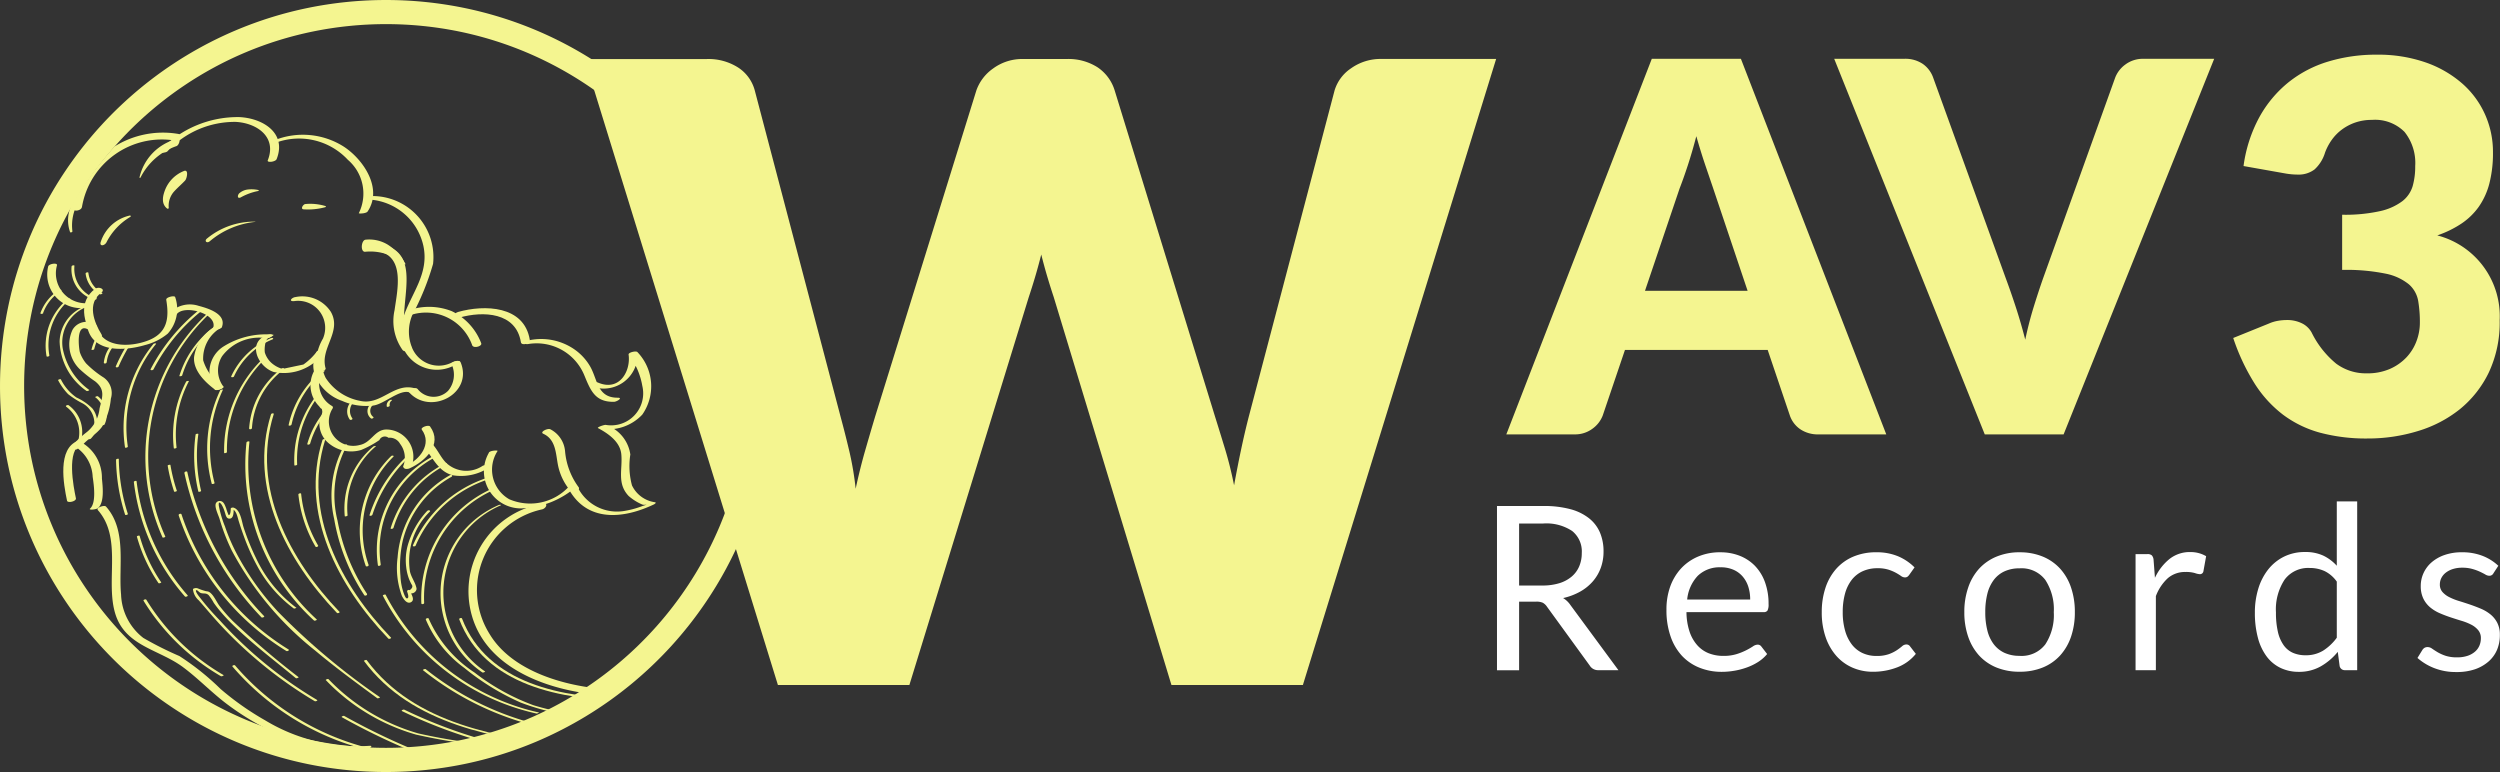 <svg xmlns="http://www.w3.org/2000/svg" width="91.078" height="28.125" viewBox="0 0 91.078 28.125">
    <rect x="0" y="0" width="91.078" height="28.125" fill="#333333" stroke="none"/>
    <defs>
        <clipPath id="clip-path">
            <circle id="Ellipse_42" cx="13.184" cy="13.184" r="13.184" class="cls-1"/>
        </clipPath>
        <style>
            .cls-1{fill:#fff}.cls-2{fill:#f4f590}.cls-4{fill:none}
        </style>
    </defs>
    <g id="Group_11336" transform="translate(-328 -376.083)">
        <g id="Group_11317" transform="translate(328 376.083)">
            <g id="Group_11186">
                <path id="Subtraction_3" d="M14.062 28.125a14.167 14.167 0 0 1-2.834-.286A13.985 13.985 0 0 1 6.2 25.723a14.1 14.1 0 0 1-5.095-6.187A13.992 13.992 0 0 1 .286 16.9a14.2 14.2 0 0 1 0-5.668A13.986 13.986 0 0 1 2.4 6.2a14.1 14.1 0 0 1 6.189-5.095 13.992 13.992 0 0 1 2.64-.819 14.2 14.2 0 0 1 5.668 0A13.985 13.985 0 0 1 21.925 2.4a14.1 14.1 0 0 1 5.095 6.189 13.992 13.992 0 0 1 .819 2.64 14.2 14.2 0 0 1 0 5.668 13.985 13.985 0 0 1-2.116 5.028 14.1 14.1 0 0 1-6.187 5.095 13.992 13.992 0 0 1-2.64.819 14.167 14.167 0 0 1-2.834.286zm0-27.246a13.281 13.281 0 0 0-2.657.268A13.111 13.111 0 0 0 6.691 3.13a13.222 13.222 0 0 0-4.776 5.8 13.117 13.117 0 0 0-.768 2.475 13.312 13.312 0 0 0 0 5.314 13.111 13.111 0 0 0 1.983 4.714 13.222 13.222 0 0 0 5.8 4.776 13.117 13.117 0 0 0 2.475.768 13.312 13.312 0 0 0 5.314 0 13.111 13.111 0 0 0 4.714-1.984 13.222 13.222 0 0 0 4.776-5.8 13.116 13.116 0 0 0 .768-2.475 13.312 13.312 0 0 0 0-5.314 13.111 13.111 0 0 0-1.984-4.714 13.222 13.222 0 0 0-5.8-4.776 13.117 13.117 0 0 0-2.475-.768 13.281 13.281 0 0 0-2.656-.267z" class="cls-2"/>
                <g id="Mask_Group_6" clip-path="url(#clip-path)" transform="translate(.785 .973)">
                    <g id="Group_11172" transform="translate(-1.467 3.292)">
                        <path id="Path_285" d="M31.939 19.363a2.911 2.911 0 0 0-2.405.6c-1.013.918-1.076 1.519-1.076 1.519a3.626 3.626 0 0 0-1.551.886 9.624 9.624 0 0 0-.918 1.709 5.022 5.022 0 0 0-1.013 2.215 5.372 5.372 0 0 0 .38 3.228s-.728.7 0 3.069a13.331 13.331 0 0 0 3.513 5.854c1.361 1.139 3.354 2.658 5 2.943a11.959 11.959 0 0 0 3.036.128 8.289 8.289 0 0 1-2.878-1.362 13.235 13.235 0 0 0-2.848-2.089 2.436 2.436 0 0 1-1.579-1.485c-.285-.823.127-2.215-.158-2.785a4.276 4.276 0 0 0-.477-.793s.443-.38.127-1.361-.664-1.044-.664-1.044a2.4 2.4 0 0 0 .918-1.013 1.5 1.5 0 0 0-.032-1.2c-.127-.253-.759-.538-.918-1.013s-.071-1.182.55-1.05c0 0 .4.955 1.824.543s1.044-1.139 1.044-1.139a1.272 1.272 0 0 1 1.382.013c.77.462.359.462.359.462s-1.2.949-.7 1.646.708.621.708.621-.455-1.222.4-1.571a2.229 2.229 0 0 1 1.314-.219s-.46.535.015.946a1.021 1.021 0 0 0 1.5.055c.431-.466.4-.339.4-.339a1.785 1.785 0 0 0-.032.7c.063.348-.285.57.38 1.266a.843.843 0 0 0 .348 1.266.971.971 0 0 0 1.487-.38c.285-.38.981.095 1.044.538a5.44 5.44 0 0 1 .064.669.794.794 0 0 0 .7-.7 2.478 2.478 0 0 0 .791.918c.411.19 1.4-.179 1.4-.179s-.011.907.495 1.128a5 5 0 0 0 1.057.311 2.2 2.2 0 0 0 1.475-.659 2.206 2.206 0 0 0 1.582.854 1.85 1.85 0 0 0 1.266-.316s-.981-.38-.918-1.234-.063-1.424-.665-1.551a1.655 1.655 0 0 0 1.266-.6c.506-.633-.317-1.962-.317-1.962s.127 1.329-1.456.949a2.334 2.334 0 0 0-.918-1.139 2.841 2.841 0 0 0-1.551-.38 1.337 1.337 0 0 0-.665-.981 3.958 3.958 0 0 0-1.74-.032 2.672 2.672 0 0 0-1.8-.032 4.922 4.922 0 0 0 .7-2.215 2.071 2.071 0 0 0-2.12-1.962 3.1 3.1 0 0 0-1.365-1.998 2.417 2.417 0 0 0-2.089-.127 1.29 1.29 0 0 0-1.139-.791 7.576 7.576 0 0 0-2.533.665z" class="cls-4" transform="translate(-24.906 -18.645)"/>
                        <g id="Group_11169" transform="translate(.165 .122)">
                            <path id="Path_38" d="M79.839 28.72c-.5-.5-1.568.021-2.033.367a2.188 2.188 0 0 0-1.052 1.847c.019.278.332.458.431.122.381-1.3 1.669-1.577 2.645-2.291.011-.01.022-.032.009-.045z" class="cls-4" transform="translate(-73.022 -27.868)"/>
                            <path id="Path_39" d="M47.355 60.54c-.09-.025-.171-.116-.272-.143a.989.989 0 0 0-.527.024 1.733 1.733 0 0 0-.787.461 1.716 1.716 0 0 0-.5 1.853.2.2 0 0 0 .253.136c.271-.128.266-.392.37-.648a2.306 2.306 0 0 1 .35-.6c.128-.157.277-.311.42-.455a3.154 3.154 0 0 1 .691-.613c.011-.006.009-.013.002-.015z" class="cls-4" transform="translate(-43.76 -57.39)"/>
                            <path id="Path_40" d="M124.417 19.842a2.567 2.567 0 0 0-2.85.888c-.009.011.015.014.021.012.515-.2 3.427-.827 3.042.412-.05.162.02.636.282.441.641-.478.088-1.495-.495-1.753z" class="cls-4" transform="translate(-114.555 -19.684)"/>
                            <path id="Path_41" d="M173.546 27.457v.005c.1.152.351.145.52.185a7.042 7.042 0 0 1 .889.236c.432.163 1.653.949.951 1.5-.3.234.114.925.459.755 1.566-.764-1.408-4.353-2.819-2.681z" class="cls-4" transform="translate(-162.726 -26.481)"/>
                            <path id="Path_42" d="M224.545 65.418a1.455 1.455 0 0 0-1.48-.962c-.014 0-.054.018-.044.041a1.6 1.6 0 0 0 .485.584 2.44 2.44 0 0 1 .35.331 1.67 1.67 0 0 1 .092 1.26 5.292 5.292 0 0 0-.155 1.472c.018.248.293 0 .3-.145a5.426 5.426 0 0 1 .388-1.617 1.217 1.217 0 0 0 .064-.964z" class="cls-4" transform="translate(-208.575 -61.161)"/>
                            <path id="Path_43" d="M89.6 74.56a1.436 1.436 0 0 0-2.437.3c-.054.1.1.076.142.037a1.435 1.435 0 0 1 2.057.212c.291.315.401-.346.238-.549z" class="cls-4" transform="translate(-82.662 -70.027)"/>
                            <path id="Path_44" d="M136.259 72.055a2.465 2.465 0 0 0-1.836-.724 3.164 3.164 0 0 0-2.089 1.058c-.059.049.023.078.066.06a6.3 6.3 0 0 1 1.5-.3c.11-.014.221-.026.331-.034a.486.486 0 0 0 .342.212c.277-.014.4-.041.594.179.109.127.189.269.312.387a.807.807 0 0 0 .539.274c.635-.009.525-.774.241-1.112z" class="cls-4" transform="translate(-124.516 -67.547)"/>
                            <path id="Path_45" d="M179.874 111.513a.666.666 0 0 0-.486-.338c-.15-.008-.344.068-.36.237-.021.212.413.356.526.5a.317.317 0 0 1-.031.444.462.462 0 0 0-.028.478c.053.1.21.23.309.092a1.282 1.282 0 0 0 .07-1.413z" class="cls-4" transform="translate(-167.806 -104.471)"/>
                            <path id="Path_46" d="M222.969 108.222c-.25-.109-.584-.044-.854-.143a1.931 1.931 0 0 1-.838-.585c-.487-.593-.34-1.358-.771-1.952-.022-.031-.114.006-.1.045.223.478.06.966.143 1.466a2.06 2.06 0 0 0 .354.831 2.532 2.532 0 0 0 .872.774c.027.015.056.028.084.042a.573.573 0 0 0 .107.387.779.779 0 0 0 1.142.1.651.651 0 0 0-.139-.965z" class="cls-4" transform="translate(-206.155 -99.24)"/>
                            <path id="Path_48" d="M91.782 58.869a.319.319 0 0 0-.292.1.709.709 0 0 0-.21.474c-.007.068.016.154.1.161s.15-.082.186-.146c.068-.12.1-.247.16-.37a.673.673 0 0 0 .074-.188.031.031 0 0 0-.018-.031z" class="cls-4" transform="translate(-86.487 -55.989)"/>
                            <path id="Path_49" d="M55.391 61.945a1.547 1.547 0 0 0-.748.908c-.032.1-.039.449.161.383a3.6 3.6 0 0 0 .92-.68c.121-.092.26-.155.386-.239.038-.026.275-.146.28-.22.029-.456-.771-.27-.999-.152z" class="cls-4" transform="translate(-52.52 -58.719)"/>
                            <path id="Path_50" d="M131.009 42.515a.977.977 0 0 1-.057-.1 1.041 1.041 0 0 0-.077-.077.5.5 0 0 0-.211-.12.714.714 0 0 0-.215-.037.274.274 0 0 0-.2.112c-.078.079-.152.332-.006.388.267.1.491-.172.753-.154.004 0 .021-.006.013-.012z" class="cls-4" transform="translate(-122.522 -40.531)"/>
                            <path id="Path_51" d="M74.24 86.753a1.421 1.421 0 0 1-.433-.907c-.026-.105-.192.008-.2.075-.06.512-.028 1.192.507 1.452.278.136.286-.496.126-.62z" class="cls-4" transform="translate(-70.089 -80.959)"/>
                            <path id="Path_52" d="M98.011 102.072a.035.035 0 0 0-.027.022.577.577 0 0 0 0 .287.678.678 0 0 1-.077.41c-.146.287-.419.333-.669.487-.229.141 0 .724.246.72a1.052 1.052 0 0 0 .978-.848c.068-.318.03-1.173-.451-1.078z" class="cls-4" transform="translate(-91.918 -96.028)"/>
                            <path id="Path_53" d="M135.828 121.142a2.723 2.723 0 0 0-1.365.79c-.225.262-.492.747-.261 1.084.088.128.278-.071.26-.18a.793.793 0 0 1 .247-.86 2.1 2.1 0 0 1 .353-.239 4.232 4.232 0 0 0 .785-.581c.012-.013-.011-.017-.019-.014z" class="cls-4" transform="translate(-126.183 -113.708)"/>
                            <path id="Path_54" d="M26.654 104.717a5.18 5.18 0 0 1-.17-1.47 5.9 5.9 0 0 1 .163-1.25 2.669 2.669 0 0 0 .134-.668c0-.008-.015-.005-.019 0a3.2 3.2 0 0 0-.879 2.5 4.951 4.951 0 0 0 .206 1.241c.271.9.813 1.649 1.008 2.587.049.235.349.323.4.04.203-1.026-.576-2.034-.843-2.98z" class="cls-4" transform="translate(-25.881 -95.342)"/>
                            <path id="Path_55" d="M38.215 184.785c-.482-.881-1.032-1.723-1.468-2.629a20.961 20.961 0 0 1-.944-2.51h-.011c-.173 1.972 1.071 4.018 2.126 5.59.22.325.409-.247.297-.451z" class="cls-4" transform="translate(-35.052 -167.924)"/>
                            <path id="Path_56" d="M61.767 138.968c-.284-.283-.4.275-.286.468a1.854 1.854 0 0 1 .334 1.143c-.036.425-.229.807-.3 1.225-.014.088.116.036.141 0 .163-.247.453-.37.6-.641a1.63 1.63 0 0 0 .167-.644 1.957 1.957 0 0 0-.656-1.551z" class="cls-4" transform="translate(-58.832 -130.155)"/>
                            <path id="Path_57" d="M61.208 121.118a2.51 2.51 0 0 1-.22-2.111c.022-.065-.092-.038-.113-.006a2.229 2.229 0 0 0 .039 2.509c.164.233.379-.233.294-.392z" class="cls-4" transform="translate(-57.971 -111.693)"/>
                            <path id="Path_58" d="M72.039 186.375c-.04-.043-.141.02-.139.071.008.2.028.407.041.611a5.268 5.268 0 0 1-.049.808c-.02.225.254.484.36.173a1.776 1.776 0 0 0-.213-1.663z" class="cls-4" transform="translate(-68.52 -174.148)"/>
                            <path id="Path_59" d="M77.152 222.858a5.879 5.879 0 0 1-.73-.855 2.844 2.844 0 0 1-.29-1.283 5.759 5.759 0 0 0-.34-1.941c-.019-.048-.125-.006-.121.039.143 1.616-.226 3.442 1.267 4.547.216.16.331-.374.214-.507z" class="cls-4" transform="translate(-72.022 -204.171)"/>
                            <path id="Path_60" d="M85.017 278.509a7.572 7.572 0 0 1-2.949-1.595c-.671-.6-1.29-1.252-1.966-1.848-.032-.028-.141.012-.113.059a10.007 10.007 0 0 0 2.283 2.736 5.06 5.06 0 0 0 2.71 1.295c.266.014.253-.578.035-.647z" class="cls-4" transform="translate(-76.021 -256.347)"/>
                            <path id="Path_61" d="M239.311 114.688a.561.561 0 0 0-.55.487 1.426 1.426 0 0 0 .279 1.165.1.1 0 0 0 .074.03l.114-.022c.046-.009.1-.045.1-.1 0-.135.036-.121-.018-.272a.533.533 0 0 1-.069-.348c.046-.164.224-.208.3-.363s-.007-.565-.23-.577z" class="cls-4" transform="translate(-223.131 -107.727)"/>
                            <path id="Path_62" d="M268.508 113.365a1.672 1.672 0 0 0-.481-.175c-.407-.066-.56.288-.669.618-.013.039-.023.121.036.132.5.1.925-.066 1.292.362.1.12.285.264.429.114.416-.431-.322-.904-.607-1.051z" class="cls-4" transform="translate(-249.655 -106.331)"/>
                            <path id="Path_63" d="M302.769 133.774c-.782-.6-.982-2.147-2.219-1.507-.029.015-.081.087-.014.089.535.02.995.6 1.214 1.03a2.43 2.43 0 0 0 .924 1.076c.444.266.338-.501.095-.688z" class="cls-4" transform="translate(-280.382 -123.878)"/>
                            <path id="Path_64" d="M335.723 146.5c-.02-.04-.152-.05-.144-.014a7.205 7.205 0 0 1-.752.081c-.213.014-.173.335-.112.459a.538.538 0 0 0 .479.349.279.279 0 0 0 .246-.13 2.449 2.449 0 0 0 .223-.482c.023-.063.093-.2.06-.263z" class="cls-4" transform="translate(-312.042 -137.17)"/>
                            <path id="Path_65" d="M322.976 177.776a1.482 1.482 0 0 1-.149-.565 1.862 1.862 0 0 0-.272-.774 1.348 1.348 0 0 0-1.167-.736c-.162 0-.317.331-.153.419.2.1.632.272.752.461.064.1.021.325.028.447a1.851 1.851 0 0 0 .132.681c.1.214.879 1.07.936.417a.662.662 0 0 0-.107-.35z" class="cls-4" transform="translate(-299.53 -164.269)"/>
                            <path id="Path_66" d="M259.586 174.38c-.026-.133-.218.047-.228.113 0 .028-.009.055-.014.083a1.055 1.055 0 0 1-.269.2 1.252 1.252 0 0 1-.192.086c-.072.015-.09.027-.054.037-.205-.03-.509.034-.5.286.008.28.354.445.581.5a1.205 1.205 0 0 0 .373.024.354.354 0 0 0 .351-.342 2.985 2.985 0 0 0-.048-.987z" class="cls-4" transform="translate(-241.297 -163.001)"/>
                            <path id="Path_68" d="M269.24 142.334a2.206 2.206 0 0 0-.715-1.129 1.57 1.57 0 0 0-.927-.306c-.313-.56-1.291-1.083-1.678-.569-.105.14-.13.661.158.622a1.655 1.655 0 0 1 .649-.022.9.9 0 0 1 .231.1c-.1.121-.013.34.084.451a.76.76 0 0 0 .746.235c.373-.116 1.087.394 1.373.647.021.02.093.007.079-.029z" class="cls-4" transform="translate(-248.266 -131.295)"/>
                            <path id="Path_84" d="M200.176 75.319c-.234-.053-.335.48-.106.55.336.1.3.584.446.838.038.064.174-.012.164-.076-.072-.431.082-1.177-.504-1.312z" class="cls-4" transform="translate(-187.188 -71.24)"/>
                            <path id="Path_85" d="M42.732 116.786c-.012-.3-.063-.6-.07-.9 0-.149.03-.321-.073-.439-.019-.022-.067-.008-.081.013a2.016 2.016 0 0 0-.129 1.558c.027.112.107.206.226.142s.132-.252.127-.374z" class="cls-4" transform="translate(-41.083 -108.421)"/>
                            <path id="Path_86" d="M47.7 156.583a1.724 1.724 0 0 0-.289-.579c-.031-.044-.134-.009-.13.046a2.39 2.39 0 0 0 .15.751c.069.151.302-.101.269-.218z" class="cls-4" transform="translate(-45.716 -145.998)"/>
                            <path id="Path_87" d="M53.309 200.56a4.155 4.155 0 0 1-.542-1.717c-.008-.074-.141-.019-.149.032a3.12 3.12 0 0 0 .394 2.114c.183.323.427-.21.297-.429z" class="cls-4" transform="translate(-50.617 -185.684)"/>
                            <path id="Path_88" d="M37.21 209.937a10.827 10.827 0 0 1-3.42-3.007 9.028 9.028 0 0 1-1.874-3.37c-.017-.062-.152.005-.148.06a7.376 7.376 0 0 0 2.017 4.129c.5.578 1.05 1.115 1.607 1.64a4.466 4.466 0 0 0 1.728 1.185c.306.087.323-.531.09-.637z" class="cls-4" transform="translate(-31.337 -190.065)"/>
                            <path id="Path_89" d="M50.793 103.16c-.36-.014-.48.357-.563.659a2.267 2.267 0 0 0-.038 1.079c.015.074.146 0 .148-.052a1.762 1.762 0 0 1 .1-.748.933.933 0 0 1 .289-.285.391.391 0 0 0 .217-.339c.017-.103-.011-.308-.153-.314z" class="cls-4" transform="translate(-48.367 -97.044)"/>
                            <path id="Path_91" d="M57.289 109.841a1.271 1.271 0 0 0-.889 1.059 1.344 1.344 0 0 0 .315 1.284c.012.015.064 0 .053-.02a1.631 1.631 0 0 1-.157-.934c.086-.448.516-.625.809-.9.111-.106.073-.53-.131-.489z" class="cls-4" transform="translate(-54.127 -103.233)"/>
                            <path id="Path_92" d="M66.335 112.257c-.5.1-.621.537-.622 1.014a1.909 1.909 0 0 0 .382 1.337c.025.022.089 0 .088-.037-.006-.306-.134-.6-.131-.906a.8.8 0 0 1 .274-.619c.111-.1.244-.127.293-.277s-.059-.557-.284-.512z" class="cls-4" transform="translate(-62.794 -105.471)"/>
                            <path id="Path_95" d="M66.856 168.21c-.142.091-.132.264-.17.412-.066.26-.2.495-.268.752-.013.048.06.03.079.013a1.565 1.565 0 0 0 .503-1.073c0-.088-.051-.163-.144-.104z" class="cls-4" transform="translate(-63.447 -157.308)"/>
                            <path id="Path_98" d="M77.544 151.638c-.011-.036-.073 0-.079.021a4.021 4.021 0 0 1-.145.583c-.092.239-.262.431-.339.675-.042.133.084.525.265.337a1.516 1.516 0 0 0 .3-.761 1.7 1.7 0 0 0-.002-.855z" class="cls-4" transform="translate(-73.23 -141.955)"/>
                            <path id="Path_99" d="M133.666 121.876c-.264-.119-.569.215-.727.4a1.6 1.6 0 0 0-.368 1.213c.027.269.276.035.267-.14a1.455 1.455 0 0 1 .355-.854c.055-.081.108-.161.166-.24.081-.11.173-.316.307-.375v-.004z" class="cls-4" transform="translate(-124.746 -114.365)"/>
                            <path id="Path_100" d="M193.611 151.85a6.152 6.152 0 0 0-.537-.652c-.048-.057-.168.032-.152.1a1.777 1.777 0 0 0 .2.5.924.924 0 0 0 .31.36c.129.066.233-.223.179-.308z" class="cls-4" transform="translate(-180.682 -141.545)"/>
                            <path id="Path_101" d="M200.819 158.672a.908.908 0 0 1-.471-.371 1 1 0 0 1-.2-.323c-.039-.134.021-.215.054-.339.015-.056.036-.245-.083-.224-.348.062-.309.611-.2.853a.773.773 0 0 0 .871.477c.037-.006.084-.063.029-.073z" class="cls-4" transform="translate(-187.098 -147.322)"/>
                            <path id="Path_102" d="M211.067 159.352a.843.843 0 0 1-.344-.214.509.509 0 0 1-.171-.529c.012-.078 0-.2-.09-.235-.065-.023-.207.119-.176.137-.062-.035-.07.344-.065.391a.821.821 0 0 0 .154.418.56.56 0 0 0 .656.116c.024-.008.09-.07.036-.084z" class="cls-4" transform="translate(-196.713 -148.21)"/>
                            <path id="Path_103" d="M222.453 158.8a.672.672 0 0 1-.334-.265c-.1-.131-.056-.218-.045-.371 0-.063-.019-.163-.092-.179-.054-.012-.178.115-.159.124-.065-.033-.069.366-.061.412a.649.649 0 0 0 .119.292.463.463 0 0 0 .518.094c.031-.007.129-.087.054-.107z" class="cls-4" transform="translate(-207.407 -147.85)"/>
                            <path id="Path_104" d="M202.5 152.716a.923.923 0 0 0-.379-.19c.013 0 .025-.007.037-.009s.024-.012.016-.021a.637.637 0 0 0-1.024.066.349.349 0 0 0-.03.125c-.682.224-1.346.4-1.923-.188-.017-.017-.068 0-.068.023a.936.936 0 0 0 1 .886 2 2 0 0 0 .9-.224c.382-.188.972-.733 1.367-.372.04.041.16-.051.104-.096z" class="cls-4" transform="translate(-186.436 -142.556)"/>
                            <path id="Path_119" d="M192.009 105.925a1.268 1.268 0 0 0-.894-1.123c-.006 0-.028 0-.018.013a1.644 1.644 0 0 1 .7 1.216c.014.521-.368.767-.474 1.231-.053.235.19.311.24.071.105-.513.496-.833.446-1.408z" class="cls-4" transform="translate(-178.989 -98.565)"/>
                            <path id="Path_120" d="M219.335 78.811c-.015 0-.051.022-.023.031a1.721 1.721 0 0 1 1 1.185 3.143 3.143 0 0 1-.1 1.471c-.044.229.183.328.273.093.403-1.072.228-2.667-1.15-2.78z" class="cls-4" transform="translate(-205.13 -74.479)"/>
                            <path id="Path_122" d="M63.595 87.929a4.973 4.973 0 0 1-.555-.778c-.062-.126-.151-.025-.2.089a.6.6 0 0 0-.142-.175.134.134 0 0 0-.075-.034 1.759 1.759 0 0 0-.087-.27c-.007-.015-.032-.009-.039 0a1.072 1.072 0 0 0-.085.748.706.706 0 0 0 .226.683 2.454 2.454 0 0 0 .241.209 1.009 1.009 0 0 0 .233.138.107.107 0 0 0 .1 0 .565.565 0 0 0 .282-.06.362.362 0 0 0 .101-.55z" class="cls-4" transform="translate(-59.71 -81.839)"/>
                            <path id="Path_123" d="M166.175 126.381a1.161 1.161 0 0 1-1.144.514c-.491-.025-.911-.187-.442-.805.054-.071.01-.146-.076-.114a.71.71 0 0 0 .081 1.339 1.515 1.515 0 0 0 1.672-.939c.017-.052-.076-.027-.091.005z" class="cls-4" transform="translate(-153.949 -118.181)"/>
                            <path id="Path_124" d="M257.139 142.178c.007-.087-.145-.03-.148.037a2.424 2.424 0 0 1-.01.384.719.719 0 0 1-.213.412 1.132 1.132 0 0 0 .371-.833z" class="cls-4" transform="translate(-239.851 -133.162)"/>
                            <path id="Path_128" d="M200.019 145.382a1.521 1.521 0 0 0-.927-.056 3.452 3.452 0 0 1-1.436.327 1.418 1.418 0 0 1-1.2-.9h-.008c.006 1.046 1 1.355 1.883 1.053a2.653 2.653 0 0 1 1.577-.28 1.527 1.527 0 0 0 .684.037.768.768 0 0 0 .2-.079c-.233.116-.543-.03-.773-.102z" class="cls-4" transform="translate(-183.954 -135.591)"/>
                            <path id="Path_138" d="M302.462 176.238a5.734 5.734 0 0 0-.253-1.168 1.073 1.073 0 0 0-.263-.457c-.156-.142-.38-.177-.531-.323-.005-.005-.024 0-.022.008a.847.847 0 0 0 .213.388 1.911 1.911 0 0 1 .355.632 4.881 4.881 0 0 1 .2 1.035c.039.316.334.137.301-.115z" class="cls-4" transform="translate(-281.207 -162.961)"/>
                            <path id="Path_139" d="M282.128 184.436a2.767 2.767 0 0 1-1.355.373c-.843-.061-1.125-.668-1.1-1.507 0-.1-.138-.019-.156.03a1.52 1.52 0 0 0 .555 1.822 1.8 1.8 0 0 0 2.073-.408c.068-.057.163-.387-.017-.31z" class="cls-4" transform="translate(-260.833 -171.27)"/>
                            <path id="Path_140" d="M295.671 182.4a3.808 3.808 0 0 0-.382-1.262c-.05-.083-.2.041-.192.114a2.659 2.659 0 0 1 .128.642.645.645 0 0 1-.553.513c-.216-.012-.237.241-.185.385a.686.686 0 0 0 .5.433c.554.037.775-.284.684-.825z" class="cls-4" transform="translate(-274.784 -169.279)"/>
                        </g>
                        <g id="Group_11170" transform="translate(1.621)">
                            <path id="Path_34" d="M71.215 113.1a.62.62 0 0 0-.547.845c.249.745 1.143 1.044 1.193 1.64a1.658 1.658 0 0 1-.936 1.713s-.088.075.088.263a1.661 1.661 0 0 1 .588 1.251 2.1 2.1 0 0 1-.175.876 2.335 2.335 0 0 1 .488 1.464 11.235 11.235 0 0 0 .175 2.465c.188.576.488.838 1.3 1.239a9.212 9.212 0 0 1 2.052 1.451 8.51 8.51 0 0 0 3.829 2.052c1.114.163 14.527.088 14.527.088a5.409 5.409 0 0 1-2.465-1.038c-1.126-.888-.988-1.014-.988-1.014s-2.715.325-4.329-1.276a3.194 3.194 0 0 1-.338-4.417 4.257 4.257 0 0 1 1.614-.988 1.135 1.135 0 0 1-1.264-.488c-.413-.726-.288-.951-.288-.951a2.251 2.251 0 0 1-1.351.15 1.35 1.35 0 0 1-.713-.851s-.313.663-.826.663c0 0-.05-1.2-.7-1.2a.825.825 0 0 0-.6.2 1.177 1.177 0 0 1-1.2.2.99.99 0 0 1-.5-1.251 1.385 1.385 0 0 1-.363-1.251l.038-.613-.363.2s-.988.375-1.314.088-.688-.788-.2-1.089c0 0-1.189-.138-1.664.6a.947.947 0 0 0-.05 1.189 1.026 1.026 0 0 1-.651-.813 1.149 1.149 0 0 1 .576-1.351.4.4 0 0 0-.2-.5c-.325-.15-.876-.413-1.3-.075a3.769 3.769 0 0 1-.363.688c-.163.2-.6.738-1.989.538-.893-.097-.791-.697-.791-.697z" class="cls-4" transform="translate(-68.892 -105.486)"/>
                            <path id="Path_105" d="M86.269 116.938c.084-.19-.166-.411-.314-.47a1.6 1.6 0 0 1-.822-.716.542.542 0 0 0-.525-.234 1.193 1.193 0 0 1-1.367-.356c-.071-.085-.227-.213-.352-.165-.146.056-.333.362-.524.434 0-.017-.056-.3-.056-.3.037-.382-.348-.638-.584-.892-.045-.048-.162-.117-.229-.067-.633.473-1.922.878-1.977-.278a1.158 1.158 0 0 0-.164-.685 1.532 1.532 0 0 1-.3-1.065c.025-.306-.574-.453-.779-.324-.02.013-.352.18-.332.233-.1-.249-.476-.484-.729-.308q-.376-.037-.237-.237a.3.3 0 0 1 .164-.188c.319-.206-.161-.625-.4-.616-.634.022-1.486.289-1.283 1.105.05.2.18.715-.176.71-.193 0-.539-.458-.574-.645a1.162 1.162 0 0 1 0-.326 1.1 1.1 0 0 1 .783-1.016c.141-.038.091-.245.047-.329-.308-.592-1.262-1.213-1.77-.465-.275.405-.4.787-.849 1.064a1.831 1.831 0 0 1-2.076-.115.435.435 0 0 0-.091-.053c-.011-.05-.022-.1-.03-.152-.018-.118-.24-.436-.379-.26a1.308 1.308 0 0 0 .156 1.678c.282.323.891.527.925 1 .04.556-.49 1.006-.86 1.336-.141.126-.063.378.05.493a1.966 1.966 0 0 1 .159.184 10.1 10.1 0 0 0 .3 1.329 4.515 4.515 0 0 0-.079.528.581.581 0 0 0 .083.376 2.022 2.022 0 0 1 .418.883c.014.126.194 0 .193-.091a1.708 1.708 0 0 0-.141-.73 1.278 1.278 0 0 0-.1-.167c.155.108.343.123.288-.154a6.522 6.522 0 0 1-.116-.832 5.9 5.9 0 0 0 .9 1.868c.159.214.438.153.352-.146a4.446 4.446 0 0 1 .027-2.56 9.064 9.064 0 0 0 .693 1.9 12.6 12.6 0 0 0 .846 1.382 4.694 4.694 0 0 0 3.043 3.3c.019.005.073-.024.042-.04a5.523 5.523 0 0 1-2.131-2.07l-.027-.047c.139.009.253-.134.163-.325a8 8 0 0 1-.763-3.39c.127.075.339.094.351-.1a2.238 2.238 0 0 1 .036-.277l.252.236c.086.081.382.286.461.066a5.046 5.046 0 0 1 .6-1.283c.019.21.015.44.042.6q.075.469.184.932a12.479 12.479 0 0 0 .477 1.553 3.013 3.013 0 0 0 .257.635c.182.332.652.32.462-.12-.071-.165-.138-.332-.2-.5a4.959 4.959 0 0 1-.125-1.849 7.111 7.111 0 0 0 1.175 2.631c.122.17.391.2.365-.075q-.073-.765-.131-1.531c-.01-.127-.025-.261-.037-.4a5.224 5.224 0 0 0 .921 1.717c.118.147.328.1.313-.11a4.293 4.293 0 0 1 .02-.847 3.044 3.044 0 0 0 .3.852c.047.088.2.224.3.118.272-.291.542-.585.825-.866q.176-.175.357-.346l.176-.164a.9.9 0 0 0 .139.291c.157.2.329.143.527.177.105.253.178.457.558.4l.122-.07q.258-.135.322.1a2.818 2.818 0 0 1 .2.309 1.319 1.319 0 0 0 .548.4.232.232 0 0 0 .319-.1 1.9 1.9 0 0 1 1.294-1.044c.184-.032.17-.189.094-.324z" class="cls-4" transform="translate(-68.411 -102.694)"/>
                            <g id="Group_11165">
                                <path id="Path_141" d="M138.306 70.016a2.694 2.694 0 0 0-1.756.616c-.107.087-.007.188.1.1a3.059 3.059 0 0 1 1.658-.707c.005.001.008-.009-.002-.009z" class="cls-2" transform="translate(-129.949 -66.206)"/>
                                <path id="Path_143" d="M104.929 28.837a1.872 1.872 0 0 0-1.378 1.408c0 .019.034.013.039 0a2.3 2.3 0 0 1 1.31-1.145c.091-.03.182-.3.029-.263z" class="cls-2" transform="translate(-99.409 -28.042)"/>
                                <path id="Path_144" d="M68.341 57.783a1.294 1.294 0 0 0-.192 1.211c.011.034.09.007.086-.026a1.682 1.682 0 0 1 .262-1.133c.094-.135-.082-.155-.156-.052z" class="cls-2" transform="translate(-66.536 -54.807)"/>
                                <path id="Path_145" d="M47.308 101.245a.507.507 0 0 1-.123-.545c.011-.031-.042-.022-.053 0a.663.663 0 0 0 0 .7c.068.1.252-.081.176-.155z" class="cls-2" transform="translate(-47.034 -94.623)"/>
                                <path id="Path_146" d="M115.993 44.706a1.223 1.223 0 0 0-.659.65c-.1.243-.166.536.065.714.015.011.057 0 .056-.023a.782.782 0 0 1 .206-.613c.124-.134.263-.253.388-.385.07-.074.146-.442-.056-.343z" class="cls-2" transform="translate(-110.246 -42.735)"/>
                                <path id="Path_147" d="M153.335 53.972a1.179 1.179 0 0 0-.388-.02.573.573 0 0 0-.3.128c-.077.056-.1.223.037.162a2.156 2.156 0 0 1 .627-.233c.02-.001.055-.03.024-.037z" class="cls-2" transform="translate(-144.857 -51.313)"/>
                                <path id="Path_148" d="M185.235 61.216a1.9 1.9 0 0 0-.74-.074c-.074.009-.184.177-.065.192a2.4 2.4 0 0 0 .793-.077c.019-.005.039-.033.012-.041z" class="cls-2" transform="translate(-174.314 -57.973)"/>
                                <path id="Path_149" d="M215.7 75.938a1.846 1.846 0 0 0-.651-.706 1.3 1.3 0 0 0-.8-.177c-.159.015-.2.439-.025.441a1.882 1.882 0 0 1 1.437.458c.011.011.048.001.039-.016z" class="cls-2" transform="translate(-201.868 -70.588)"/>
                                <path id="Path_150" d="M85.234 66.972a1.441 1.441 0 0 0-1.047.94c-.082.2.14.171.207.025a2.272 2.272 0 0 1 .86-.914c.036-.023.021-.058-.02-.051z" class="cls-2" transform="translate(-81.449 -63.384)"/>
                                <path id="Path_153" d="M71.875 182.328c.241-.219.167-.8.14-1.078a1.487 1.487 0 0 0-.71-1.294c-.088-.04-.347.093-.3.113a1.365 1.365 0 0 1 .673 1.118c.04.277.141.947-.094 1.16-.072.066.233.036.294-.02z" class="cls-2" transform="translate(-69.241 -168.084)"/>
                                <path id="Path_154" d="M69 124.425c.218-.257.532-.415.734-.69a2.507 2.507 0 0 0 .322-1.025.689.689 0 0 0-.259-.767 3.591 3.591 0 0 1-.644-.518 1.331 1.331 0 0 1-.225-.4c-.03-.094-.173-1.128.317-.824.117.073.4-.089.25-.183a.581.581 0 0 0-.834.181 1.254 1.254 0 0 0 .246 1.423 4.469 4.469 0 0 0 .58.461c.382.311.25.587.157.986a1.278 1.278 0 0 1-.456.853 3.936 3.936 0 0 0-.458.409c-.131.155.177.2.27.091z" class="cls-2" transform="translate(-66.956 -112.452)"/>
                                <path id="Path_156" d="M80.672 107.253c.119.7.038 1.243-.71 1.509-.638.227-1.623.253-1.827-.539-.021-.082-.345 0-.324.087.232.9 1.392.806 2.088.6a2.109 2.109 0 0 0 .829-.416 1.335 1.335 0 0 0 .272-1.328c-.013-.077-.339 0-.324.087z" class="cls-2" transform="translate(-75.556 -100.604)"/>
                                <path id="Path_157" d="M70.785 28.546a2.954 2.954 0 0 1 3.386-2.422c.164.024.327-.21.11-.243a3.333 3.333 0 0 0-3.825 2.687c-.032.165.3.128.328-.022z" class="cls-2" transform="translate(-68.738 -25.269)"/>
                                <path id="Path_158" d="M113.883 19.262a3.341 3.341 0 0 1 2.49-1.068c.767.043 1.5.549 1.161 1.4-.037.095.283.058.323-.044.378-.959-.514-1.491-1.354-1.531a3.9 3.9 0 0 0-2.876 1.2c-.129.131.187.115.257.044z" class="cls-2" transform="translate(-108.718 -18.018)"/>
                                <path id="Path_159" d="M169.125 27.122a2.432 2.432 0 0 1 2.6.632 1.619 1.619 0 0 1 .4 1.943c-.018.026.266.019.319-.059.563-.836-.152-1.895-.865-2.362a2.779 2.779 0 0 0-2.564-.22c-.214.085-.011.113.11.066z" class="cls-2" transform="translate(-159.991 -26.197)"/>
                                <path id="Path_160" d="M215.264 57.366a2.154 2.154 0 0 1 2.118 1.685c.224 1.036-.457 1.744-.748 2.665a1.341 1.341 0 0 0 2.047 1.584c.134-.077-.188-.038-.246 0a1.052 1.052 0 0 1-1.456-.512 1.55 1.55 0 0 1 0-1.21 9.442 9.442 0 0 0 .757-1.864 2.224 2.224 0 0 0-2.262-2.471c-.067 0-.365.126-.211.127z" class="cls-2" transform="translate(-202.898 -54.365)"/>
                                <path id="Path_161" d="M239.114 139.357a.906.906 0 0 1-.137.952.743.743 0 0 1-1.109-.067c-.082-.088-.391.032-.3.131.779.841 2.331.03 1.869-1.1-.049-.12-.369-.024-.324.087z" class="cls-2" transform="translate(-223.593 -130.335)"/>
                                <path id="Path_162" d="M193.788 135.132c-.8-.293-1.275.616-2.061.435a1.922 1.922 0 0 1-1.252-.833 1.143 1.143 0 0 1-.029-.986c.064-.081-.244-.039-.293.023a1.038 1.038 0 0 0-.049.909 1.637 1.637 0 0 0 .965.887 2.156 2.156 0 0 0 1.156.168c.386-.062.955-.6 1.3-.476.073.027.362-.091.266-.127z" class="cls-2" transform="translate(-179.547 -125.228)"/>
                                <path id="Path_163" d="M163.734 126.672a2.223 2.223 0 0 1-.491.474l-.762.16a1.008 1.008 0 0 1-.331-.162.842.842 0 0 1-.31-.43c-.021-.091-.009-.49.14-.537.185-.058.16-.174-.031-.115-.764.238-.4 1.145.206 1.354a1.8 1.8 0 0 0 1.874-.762c.072-.08-.238-.046-.295.017z" class="cls-2" transform="translate(-153.129 -118.131)"/>
                                <path id="Path_164" d="M138.763 128.058a.977.977 0 0 1-.046-1.109 1.688 1.688 0 0 1 1.616-.654c.068 0 .366-.129.21-.131a2.9 2.9 0 0 0-1.8.448 1.107 1.107 0 0 0-.287 1.557c.048.06.353-.051.305-.11z" class="cls-2" transform="translate(-131.563 -118.239)"/>
                                <path id="Path_165" d="M131.764 124.232a1.727 1.727 0 0 1-.736-.957 1.3 1.3 0 0 1 .646-1.188c.135-.083-.187-.05-.249-.012a1.509 1.509 0 0 0-.728 1.077c-.043.491.4.922.762 1.191.072.054.354-.074.3-.111z" class="cls-2" transform="translate(-124.565 -114.414)"/>
                                <path id="Path_166" d="M119.828 112.088c.173-.476-.515-.681-.85-.769a1.025 1.025 0 0 0-1.093.3c-.084.108.238.08.3 0 .278-.356 1.51-.01 1.32.511-.036.1.285.06.323-.044z" class="cls-2" transform="translate(-112.681 -104.442)"/>
                                <path id="Path_167" d="M260.475 113.411c.857-.242 2.058-.2 2.235.9.022.137.347.057.324-.087-.2-1.253-1.65-1.289-2.613-1.017-.2.055-.144.259.054.2z" class="cls-2" transform="translate(-244.672 -106.107)"/>
                                <path id="Path_168" d="M295.567 128.59a1.878 1.878 0 0 1 2.018 1.117c.237.571.391 1 1.088.991.1 0 .35-.152.135-.15-.739 0-.724-.643-.99-1.121a1.948 1.948 0 0 0-.642-.679 2.129 2.129 0 0 0-1.554-.3c-.138.024-.28.181-.054.142z" class="cls-2" transform="translate(-277.247 -120.324)"/>
                                <path id="Path_169" d="M274.746 138.275a1.351 1.351 0 0 0 1.166 2.033 3.219 3.219 0 0 0 2.026-.8l-.308.056c.667 1.26 2 1.133 3.121.6.022-.01.115-.068.04-.081a1.094 1.094 0 0 1-.835-.613 2.7 2.7 0 0 1-.06-1.125 1.338 1.338 0 0 0-.868-1.071l-.286.116a1.7 1.7 0 0 0 1.59-.5 1.8 1.8 0 0 0-.176-2.275c-.043-.059-.335.008-.324.087.086.583-.32 1.371-1.128 1.016-.086-.038-.336.1-.305.109a1.237 1.237 0 0 0 1.757-1.212l-.324.087a2.593 2.593 0 0 1 .5 1.142 1.166 1.166 0 0 1-1.328 1.422c-.055-.012-.339.089-.286.116.377.2.807.5.849.954.052.555-.167 1.059.266 1.518a1.836 1.836 0 0 0 .483.306c.1.055.354-.055-.055.089a3.249 3.249 0 0 1-.552.146 1.6 1.6 0 0 1-1.761-.921c-.041-.078-.264.021-.308.057a1.922 1.922 0 0 1-2.155.443 1.242 1.242 0 0 1-.426-1.757c.021-.033-.269-.022-.319.058z" class="cls-2" transform="translate(-257.871 -126.051)"/>
                                <path id="Path_170" d="M239.5 113.685a2.138 2.138 0 0 0-1.066-1.16 2.266 2.266 0 0 0-1.528-.05c-.211.075-.022.213.134.157a1.788 1.788 0 0 1 2.136 1.14c.064.122.38.021.323-.087z" class="cls-2" transform="translate(-222.91 -105.452)"/>
                                <path id="Path_171" d="M192.081 146.562a.994.994 0 0 0-.937-1.3c-.431.006-.547.486-.976.566a.889.889 0 0 1-.982-1.332.063.063 0 0 0-.025-.093.928.928 0 0 1-.342-1.267c.088-.133-.239-.117-.3-.018a1.09 1.09 0 0 0 .178 1.3c.1.146.089.033.112.176.015.092-.1.322-.106.432a.962.962 0 0 0 .231.633 1.276 1.276 0 0 0 1.287.351 3.553 3.553 0 0 0 .67-.363.214.214 0 0 1 .33-.083.428.428 0 0 1 .424.221.829.829 0 0 1 .115.809c-.04.127.288.085.325-.035z" class="cls-2" transform="translate(-178.008 -133.88)"/>
                                <path id="Path_172" d="M235.987 171.548c-.053-.073-.365.032-.3.118.38.523-.075 1.087-.561 1.306-.207.093-.014.161.119.1.568-.256 1.215-.872.742-1.524z" class="cls-2" transform="translate(-221.258 -160.276)"/>
                                <path id="Path_173" d="M245.459 181.027c.314.373.482.822 1 .967a1.852 1.852 0 0 0 1.3-.263c.194-.1-.1-.132-.2-.083a1.067 1.067 0 0 1-1.362-.135c-.17-.183-.271-.417-.432-.608-.066-.079-.376.034-.3.123z" class="cls-2" transform="translate(-230.91 -168.945)"/>
                                <path id="Path_245" d="M220.826 81.6c1.008.191.7 1.451.606 2.147a1.827 1.827 0 0 0 .291 1.453c.094.119.4-.011.3-.144-.788-1 .705-3.358-1.083-3.7-.163-.031-.326.2-.11.241z" class="cls-2" transform="translate(-207.996 -76.715)"/>
                                <path id="Path_246" d="M303.879 173.291c.467.213.451.73.539 1.162a2.071 2.071 0 0 0 .447.914c.076.093.387-.024.3-.131a2.584 2.584 0 0 1-.493-1.309.992.992 0 0 0-.537-.8c-.1-.047-.4.1-.255.165z" class="cls-2" transform="translate(-285.025 -161.753)"/>
                                <path id="Path_248" d="M57.679 91.01a1.225 1.225 0 0 0 1.378 1.5c.152-.013.274-.184.048-.164A1.09 1.09 0 0 1 58 90.965c.026-.107-.3-.058-.322.045z" class="cls-2" transform="translate(-56.863 -85.564)"/>
                                <path id="Path_249" d="M76.434 102.918c-.63.463-.427 1.236-.071 1.806.076.122.385 0 .3-.142-.279-.446-.533-1.134-.012-1.518.177-.13-.086-.24-.214-.146z" class="cls-2" transform="translate(-73.903 -96.664)"/>
                                <path id="Path_250" d="M66.155 180.875c-.088-.415-.357-1.776.206-1.978.214-.076.018-.171-.124-.12-.77.275-.532 1.588-.406 2.185.021.1.347.022.324-.087z" class="cls-2" transform="translate(-64.328 -166.985)"/>
                                <path id="Path_251" d="M178.983 107.531a.984.984 0 0 1 1.046 1.366 1.764 1.764 0 0 0-.226 1.171c.027.092.35 0 .324-.087-.216-.736.606-1.33.189-2.061a1.237 1.237 0 0 0-1.28-.538c-.145.014-.279.17-.052.148z" class="cls-2" transform="translate(-169.203 -100.826)"/>
                            </g>
                        </g>
                        <g id="Group_11171" transform="translate(.198 5.4)">
                            <path id="Path_125" d="M256.05 154.135a.39.39 0 0 0 .053-.037l-.053.037z" class="cls-2" transform="translate(-239.031 -149.528)"/>
                            <path id="Path_127" d="M255.729 154.621l.022-.012z" class="cls-2" transform="translate(-238.734 -150.001)"/>
                            <path id="Path_152" d="M35.018 177.236a10.167 10.167 0 0 1-6.837-3.131 13.571 13.571 0 0 1-3.433-5.024 14 14 0 0 1-.5-1.813 2.438 2.438 0 0 1 .231-2.149c.059-.064-.24-.025-.291.03-.843.9-.2 2.563.095 3.571a10 10 0 0 0 1.121 2.424 14.284 14.284 0 0 0 5.2 5.1 8.982 8.982 0 0 0 4.2 1.116c.064 0 .364-.122.212-.124z" class="cls-2" transform="translate(-23.77 -159.71)"/>
                            <path id="Path_155" d="M78.8 211.61c.911 1.021.271 2.592.643 3.789.366 1.18 1.6 1.292 2.468 1.941.546.406 1.017.9 1.56 1.315a9.789 9.789 0 0 0 1.623 1 6.511 6.511 0 0 0 3.457.7c.1-.009.348-.17.135-.15a6.511 6.511 0 0 1-3.781-.927 10.36 10.36 0 0 1-1.628-1.144 9.414 9.414 0 0 0-1.5-1.2 12.458 12.458 0 0 1-1.314-.66 2.086 2.086 0 0 1-.811-1.578c-.1-1.05.223-2.342-.549-3.208-.061-.068-.367.045-.3.116z" class="cls-2" transform="translate(-74.757 -202.698)"/>
                            <path id="Path_189" d="M265.955 210.171a3.238 3.238 0 0 0-2.519 4.283c.713 1.982 3.269 2.683 5.167 2.709.141 0 .336-.21.118-.213-1.593-.022-3.807-.543-4.7-2.022a3.01 3.01 0 0 1 1.895-4.545c.166-.03.256-.252.035-.212z" class="cls-2" transform="translate(-245.696 -201.488)"/>
                            <path id="Path_192" d="M103.383 124.089a7.166 7.166 0 0 1 1.583-8.1c.02-.019-.075-.008-.093.009a7.181 7.181 0 0 0-1.593 8.118c.011.024.11-.011.1-.027z" class="cls-2" transform="translate(-96.875 -114.203)"/>
                            <path id="Path_193" d="M92 134.312a4.8 4.8 0 0 1 1.027-3.739c.026-.032-.075-.023-.095 0a4.832 4.832 0 0 0-1.035 3.766c0 .031.108.007.1-.027z" class="cls-2" transform="translate(-86.859 -127.707)"/>
                            <path id="Path_194" d="M99.307 227.818a5.742 5.742 0 0 1-.779-1.681c-.008-.029-.111 0-.1.027a5.775 5.775 0 0 0 .785 1.691c.016.023.115-.009.1-.037z" class="cls-2" transform="translate(-92.956 -216.277)"/>
                            <path id="Path_195" d="M130.258 255.45a30.317 30.317 0 0 1-2.4-2.049 6.047 6.047 0 0 1-.479-.547c-.106-.139-.23-.447-.4-.516a.509.509 0 0 0-.088-.016 2.26 2.26 0 0 1-.271-.09.2.2 0 0 0-.172-.008c-.014 0-.031.015-.032.031a.617.617 0 0 0 .21.4c.152.172.3.346.451.52a15.307 15.307 0 0 0 1.161 1.2 15.534 15.534 0 0 0 2.616 1.955c.025.015.121-.023.083-.046a15.321 15.321 0 0 1-3.546-2.9 9.945 9.945 0 0 1-.777-.9c-.017-.024-.146-.2-.067-.2.033 0 .1.083.142.1.106.043.194-.011.294.079a1.768 1.768 0 0 1 .19.284c.07.1.144.195.221.288a6.67 6.67 0 0 0 .5.533c.708.689 1.506 1.292 2.267 1.92.025.021.12-.019.1-.038z" class="cls-2" transform="translate(-118.901 -240.449)"/>
                            <path id="Path_196" d="M119.153 215.311a9.227 9.227 0 0 0 3.926 4.951c.034.021.127-.027.08-.055a9.174 9.174 0 0 1-3.9-4.923c-.014-.042-.116-.014-.1.027z" class="cls-2" transform="translate(-112.163 -206.211)"/>
                            <path id="Path_197" d="M116.535 151.639a4.2 4.2 0 0 1 .448-2.409c.012-.023-.087-.015-.1.015a4.222 4.222 0 0 0-.448 2.421c0 .028.106.007.1-.027z" class="cls-2" transform="translate(-109.619 -145.004)"/>
                            <path id="Path_198" d="M141.907 142.183a4.636 4.636 0 0 1 1.332-3.345c.023-.023-.075-.013-.093.006a4.666 4.666 0 0 0-1.342 3.366c0 .019.1 0 .1-.027z" class="cls-2" transform="translate(-133.155 -135.374)"/>
                            <path id="Path_199" d="M152.375 179.307a7.7 7.7 0 0 0 2.46 6.493c.024.021.119-.017.1-.038a7.678 7.678 0 0 1-2.453-6.47c0-.035-.1-.015-.1.015z" class="cls-2" transform="translate(-142.911 -172.859)"/>
                            <path id="Path_200" d="M140.482 212.822a4.826 4.826 0 0 1-1.461-1.8 8.834 8.834 0 0 1-.45-1.108c-.075-.221-.109-.667-.38-.738-.021-.005-.091.006-.093.034s0 .252-.079.238a1.722 1.722 0 0 1-.089-.246c-.042-.1-.078-.241-.2-.263a.156.156 0 0 0-.173.079c-.063.137.095.442.132.568a7.216 7.216 0 0 0 .449 1.161 11.573 11.573 0 0 0 3.032 3.635c.729.613 1.5 1.177 2.265 1.739.023.017.111-.024.1-.035a24.9 24.9 0 0 1-3.7-3.1 9.965 9.965 0 0 1-1.456-2.01 6.9 6.9 0 0 1-.493-1.116 3.915 3.915 0 0 1-.224-.755c-.011-.109.008-.161.1-.04a1.174 1.174 0 0 1 .12.281c.032.088.044.224.158.232.188.013.157-.291.167-.4l-.093.034c.191.05.223.293.273.452.057.183.118.365.184.545a7.764 7.764 0 0 0 .488 1.091 4.682 4.682 0 0 0 1.334 1.551c.023.017.111-.024.1-.035z" class="cls-2" transform="translate(-129.207 -200.349)"/>
                            <path id="Path_201" d="M192.387 297.461a7.346 7.346 0 0 0 3.282 1.982 21.223 21.223 0 0 0 4.211.514c.026 0 .119-.042.065-.047a21.152 21.152 0 0 1-4.193-.51 7.316 7.316 0 0 1-3.269-1.975c-.02-.022-.116.015-.1.037z" class="cls-2" transform="translate(-180.03 -282.346)"/>
                            <path id="Path_202" d="M211.325 287.99c1.749 2.356 4.822 2.819 7.533 3.172.024 0 .111-.036.084-.039-2.7-.352-5.772-.813-7.515-3.161-.018-.025-.11.017-.1.028z" class="cls-2" transform="translate(-197.583 -273.577)"/>
                            <path id="Path_203" d="M82.107 131.642a1.114 1.114 0 0 1 .263-.607c.042-.05-.055-.068-.086-.032a1.194 1.194 0 0 0-.281.647c-.006.054.1.041.1-.007z" class="cls-2" transform="translate(-77.736 -128.107)"/>
                            <path id="Path_204" d="M88.054 132.71a5.926 5.926 0 0 1 .36-.7c.029-.048-.075-.048-.1-.01a5.947 5.947 0 0 0-.36.7c-.023.053.08.051.1.01z" class="cls-2" transform="translate(-83.25 -129.021)"/>
                            <path id="Path_205" d="M75.928 126.4a2.034 2.034 0 0 1 .23-.554c.006-.01-.086-.006-.1.019a2.034 2.034 0 0 0-.23.554c0 .019.095.006.1-.019z" class="cls-2" transform="translate(-72.012 -123.344)"/>
                            <path id="Path_206" d="M105.326 116.113a6.7 6.7 0 0 1 1.725-2.113c.056-.041-.026-.083-.069-.051a6.821 6.821 0 0 0-1.754 2.145c-.03.051.074.056.1.014z" class="cls-2" transform="translate(-99.254 -112.314)"/>
                            <path id="Path_207" d="M126.988 175.489a5.678 5.678 0 0 0 .1 2.075c.007.027.109 0 .1-.027a5.641 5.641 0 0 1-.1-2.063c0-.031-.1-.012-.1.016z" class="cls-2" transform="translate(-119.378 -169.322)"/>
                            <path id="Path_208" d="M101.668 257.886a8.046 8.046 0 0 0 2.821 2.756c.027.019.12-.022.1-.039a8.024 8.024 0 0 1-2.814-2.745c-.016-.032-.115 0-.1.027z" class="cls-2" transform="translate(-95.96 -245.674)"/>
                            <path id="Path_209" d="M251.073 216.883a3.469 3.469 0 0 1 .561-6.048c.062-.027-.034-.027-.06-.016a3.494 3.494 0 0 0-.6 6.1c.024.017.113-.024.1-.036z" class="cls-2" transform="translate(-232.917 -202.086)"/>
                            <path id="Path_210" d="M228.946 197.236a3.061 3.061 0 0 0-.732 1.326 2.108 2.108 0 0 0-.037.741 1.805 1.805 0 0 0 .1.415c.012.03.024.059.038.088a1.184 1.184 0 0 0 .058.115q.078.1-.073.21c-.029-.027-.1 0-.091.044s.1.258-.014.252c-.05 0-.116-.207-.129-.243a2.184 2.184 0 0 1-.1-.575 4.248 4.248 0 0 1 .087-1.294 3.661 3.661 0 0 1 1.771-2.315c.06-.034.006-.093-.046-.064a3.745 3.745 0 0 0-1.916 3 2.927 2.927 0 0 0 .156 1.4c.052.105.179.307.325.234.176-.088 0-.308-.026-.419l-.091.044a.2.2 0 0 0 .3-.037c.041-.064.027-.1.005-.176-.057-.184-.176-.341-.219-.536a2.514 2.514 0 0 1 .723-2.176c.043-.049-.054-.069-.086-.033z" class="cls-2" transform="translate(-212.893 -188.293)"/>
                            <path id="Path_211" d="M209.184 190.3a3.775 3.775 0 0 1 .9-3.948c.04-.047-.058-.05-.083-.021a3.824 3.824 0 0 0-.923 4c.017.038.118.007.1-.027z" class="cls-2" transform="translate(-195.269 -179.378)"/>
                            <path id="Path_212" d="M190.029 185.378c-1.814-1.894-3.227-4.523-2.391-7.2.014-.045-.09-.033-.1.009-.838 2.684.58 5.33 2.4 7.232.03.032.128-.009.094-.044z" class="cls-2" transform="translate(-175.307 -171.82)"/>
                            <path id="Path_458" d="M190.029 185.378c-1.814-1.894-3.227-4.523-2.391-7.2.014-.045-.09-.033-.1.009-.838 2.684.58 5.33 2.4 7.232.03.032.128-.009.094-.044z" class="cls-2" transform="translate(-177.181 -172.757)"/>
                            <path id="Path_213" d="M176.79 158.668a3.809 3.809 0 0 1 .807-2.539s-.082 0-.1.019a3.823 3.823 0 0 0-.809 2.547c0 .014.1 0 .1-.027z" class="cls-2" transform="translate(-165.48 -151.407)"/>
                            <path id="Path_214" d="M220.694 255.464a8.348 8.348 0 0 0 5.6 4.3c.023.005.111-.033.085-.039a8.324 8.324 0 0 1-5.581-4.289c-.012-.024-.11.013-.1.027z" class="cls-2" transform="translate(-206.265 -243.434)"/>
                            <path id="Path_215" d="M241.195 205.072a4.289 4.289 0 0 1 2.619-4.158c.065-.027.007-.074-.043-.053a4.367 4.367 0 0 0-2.679 4.22c0 .05.105.031.1-.01z" class="cls-2" transform="translate(-225.258 -192.767)"/>
                            <path id="Path_216" d="M219.166 189.8a3.794 3.794 0 0 1 2.067-3.951c.063-.031.006-.08-.044-.055a3.873 3.873 0 0 0-2.126 4.033c.006.043.109.018.1-.027z" class="cls-2" transform="translate(-204.811 -178.898)"/>
                            <path id="Path_217" d="M196.714 186.254a7.223 7.223 0 0 1-1.078-2.675 3.818 3.818 0 0 1 .348-2.743c.027-.042-.077-.035-.1 0a3.8 3.8 0 0 0-.37 2.684 7.259 7.259 0 0 0 1.1 2.78c.02.031.12 0 .095-.041z" class="cls-2" transform="translate(-182.856 -174.279)"/>
                            <path id="Path_218" d="M179.432 206.971a4.71 4.71 0 0 1-.614-1.873c0-.045-.108-.02-.1.027a4.754 4.754 0 0 0 .622 1.89c.022.038.12 0 .094-.044z" class="cls-2" transform="translate(-167.363 -196.768)"/>
                            <path id="Path_219" d="M242.1 267.257a4.207 4.207 0 0 0 1.412 1.774 8.86 8.86 0 0 0 2.05 1.259 8.079 8.079 0 0 0 1.641.438c.574.111 1.148.219 1.725.314a11.134 11.134 0 0 0 1.716.2c.033 0 .111-.049.042-.05a17.894 17.894 0 0 1-3.155-.465 11.057 11.057 0 0 1-1.5-.339 7.958 7.958 0 0 1-2.149-1.19 4.54 4.54 0 0 1-1.676-1.972c-.011-.03-.112 0-.1.027z" class="cls-2" transform="translate(-226.107 -254.359)"/>
                            <path id="Path_220" d="M240.722 292.53a10.74 10.74 0 0 0 6.009 2.323c.038 0 .109-.052.04-.056a10.654 10.654 0 0 1-5.954-2.307c-.027-.022-.122.018-.1.04z" class="cls-2" transform="translate(-224.822 -277.775)"/>
                            <path id="Path_221" d="M258.687 267.137c.929 2.426 3.76 2.936 6.051 2.954.046 0 .106-.069.037-.069-2.263-.018-5.066-.514-5.985-2.913-.016-.043-.118-.013-.1.027z" class="cls-2" transform="translate(-241.474 -254.24)"/>
                            <path id="Path_230" d="M145.459 129.231a2.641 2.641 0 0 1 1.4-1.349c.066-.027.007-.072-.043-.051a2.741 2.741 0 0 0-1.456 1.393c-.023.049.08.043.1.007z" class="cls-2" transform="translate(-136.451 -125.181)"/>
                            <path id="Path_231" d="M119.7 122.261a3.457 3.457 0 0 1 1.435-1.894c.045-.029-.058-.023-.08-.009a3.508 3.508 0 0 0-1.457 1.919c-.008.027.093.013.1-.016z" class="cls-2" transform="translate(-112.579 -118.249)"/>
                            <path id="Path_232" d="M154.346 145a2.9 2.9 0 0 1 1.155-2.136c.056-.042-.029-.069-.066-.04a2.977 2.977 0 0 0-1.192 2.186c0 .049.1.032.1-.01z" class="cls-2" transform="translate(-144.683 -139.066)"/>
                            <path id="Path_233" d="M174.032 145.94a3.418 3.418 0 0 1 1.2-1.946c.046-.037-.055-.041-.083-.019a3.479 3.479 0 0 0-1.223 1.977c-.009.041.095.025.1-.012z" class="cls-2" transform="translate(-162.927 -140.134)"/>
                            <path id="Path_234" d="M183.279 163.1a3.091 3.091 0 0 1 .773-1.322c.045-.046-.054-.063-.086-.03a3.171 3.171 0 0 0-.791 1.36c-.014.048.091.037.1-.008z" class="cls-2" transform="translate(-171.495 -156.605)"/>
                            <path id="Path_235" d="M201.754 184.125a2.928 2.928 0 0 1 1.03-2.515c.023-.019-.073-.011-.093.006a2.956 2.956 0 0 0-1.04 2.537c0 .022.105 0 .1-.027z" class="cls-2" transform="translate(-188.607 -175.014)"/>
                            <path id="Path_236" d="M215.493 186.163a4.983 4.983 0 0 1 1.443-2.2c.047-.041-.053-.055-.085-.027a5.056 5.056 0 0 0-1.462 2.235c-.014.044.09.032.1-.009z" class="cls-2" transform="translate(-201.442 -177.073)"/>
                            <path id="Path_237" d="M225.991 191.208a3.825 3.825 0 0 1 1.922-2.3c.063-.032.005-.071-.042-.047a3.922 3.922 0 0 0-1.983 2.36c-.012.039.092.026.1-.012z" class="cls-2" transform="translate(-211.172 -181.642)"/>
                            <path id="Path_238" d="M238.331 198.393a4.347 4.347 0 0 1 2.657-2.417c.061-.02.045-.084-.017-.064a4.462 4.462 0 0 0-2.738 2.472c-.022.051.081.047.1.009z" class="cls-2" transform="translate(-222.705 -188.181)"/>
                            <path id="Path_239" d="M88.082 187.936a6.878 6.878 0 0 0 .33 2c.009.029.111 0 .1-.027a6.873 6.873 0 0 1-.33-2c0-.023-.1-.006-.1.027z" class="cls-2" transform="translate(-83.37 -180.851)"/>
                            <path id="Path_240" d="M96.9 198.924a7.69 7.69 0 0 0 1.862 4.172c.023.026.121-.011.1-.04A7.664 7.664 0 0 1 97 198.9c0-.033-.107-.01-.1.028z" class="cls-2" transform="translate(-91.54 -191.03)"/>
                            <path id="Path_241" d="M113.759 190.934a6.244 6.244 0 0 0 .234.94c.008.023.109-.007.1-.027a6.236 6.236 0 0 1-.234-.94c0-.02-.107 0-.1.027z" class="cls-2" transform="translate(-107.166 -183.632)"/>
                            <path id="Path_242" d="M122 194.287a10.949 10.949 0 0 0 2.808 5.267c.026.027.123-.012.1-.041a10.916 10.916 0 0 1-2.8-5.254c-.008-.037-.111-.011-.1.027z" class="cls-2" transform="translate(-114.8 -186.73)"/>
                            <path id="Path_243" d="M133.847 156.885a4.992 4.992 0 0 1 .306-3.4c.006-.011-.087-.007-.1.019a5.005 5.005 0 0 0-.308 3.41c0 .019.107 0 .1-.027z" class="cls-2" transform="translate(-125.546 -148.953)"/>
                            <path id="Path_253" d="M145.923 290.58a9.527 9.527 0 0 0 4.8 3.006c.04.01.121-.048.061-.064a9.456 9.456 0 0 1-4.768-2.985c-.028-.032-.126.007-.094.043z" class="cls-2" transform="translate(-136.967 -275.959)"/>
                            <path id="Path_254" d="M200.283 315.8a24.476 24.476 0 0 0 2.4 1.174c.029.012.122-.031.082-.048a24.486 24.486 0 0 1-2.4-1.174c-.027-.015-.122.025-.082.048z" class="cls-2" transform="translate(-187.341 -299.334)"/>
                            <path id="Path_255" d="M230.128 312.684a17.891 17.891 0 0 0 3.748 1.321c.036.008.121-.046.062-.06a17.8 17.8 0 0 1-3.729-1.314c-.033-.016-.126.031-.081.053z" class="cls-2" transform="translate(-214.997 -296.442)"/>
                            <path id="Path_256" d="M61.067 115.44a2.422 2.422 0 0 1-.962-1.511 1.386 1.386 0 0 1 .776-1.47c.067-.027.005-.052-.038-.034a1.407 1.407 0 0 0-.851 1.248 2.273 2.273 0 0 0 .978 1.805c.025.02.119-.019.1-.038z" class="cls-2" transform="translate(-57.336 -110.902)"/>
                            <path id="Path_257" d="M53.206 110.341a2.155 2.155 0 0 1 .751-2.042c.045-.037-.057-.036-.082-.015a2.2 2.2 0 0 0-.772 2.085c.006.033.109.009.1-.027z" class="cls-2" transform="translate(-50.923 -107.057)"/>
                            <path id="Path_258" d="M50.559 104.639a1.588 1.588 0 0 1 .648-.8c.059-.037-.028-.063-.066-.039a1.662 1.662 0 0 0-.678.836c-.019.052.083.045.1.007z" class="cls-2" transform="translate(-48.504 -102.902)"/>
                            <path id="Path_259" d="M203.183 160.11a.457.457 0 0 1 .025-.565c.042-.048-.057-.057-.084-.025a.509.509 0 0 0-.035.634c.024.034.123 0 .094-.043z" class="cls-2" transform="translate(-189.863 -154.535)"/>
                            <path id="Path_260" d="M213.287 160.549a.281.281 0 0 1 .017-.453c.061-.033.006-.084-.044-.057a.34.34 0 0 0-.052.567c.034.025.125-.024.08-.057z" class="cls-2" transform="translate(-199.208 -155.027)"/>
                            <path id="Path_261" d="M222.81 158.788a.182.182 0 0 1 .072-.194c.018-.012.011-.022-.007-.025a.113.113 0 0 0-.073.019.215.215 0 0 0-.1.228c.006.025.109 0 .1-.027z" class="cls-2" transform="translate(-208.126 -153.669)"/>
                            <path id="Path_269" d="M32.412 172.853a4.987 4.987 0 0 0 .458 2.5c.016.034.116 0 .1-.027a4.962 4.962 0 0 1-.458-2.481c0-.04-.1-.02-.1.013z" class="cls-2" transform="translate(-31.766 -166.876)"/>
                            <path id="Path_270" d="M43.19 215.629a14.716 14.716 0 0 0 2.163 4.08c.017.022.115-.011.1-.037a14.679 14.679 0 0 1-2.157-4.07c-.01-.028-.112 0-.1.027z" class="cls-2" transform="translate(-41.767 -206.515)"/>
                            <path id="Path_271" d="M59.231 148.311a2.209 2.209 0 0 0 .367.513 3.245 3.245 0 0 0 .535.34.831.831 0 0 1 .2 1.288c-.022.025.076.014.093-.006a.842.842 0 0 0 .057-1.1 2.036 2.036 0 0 0-.581-.4 1.752 1.752 0 0 1-.566-.658c-.016-.027-.112.011-.1.027z" class="cls-2" transform="translate(-56.633 -144.13)"/>
                            <path id="Path_272" d="M77.775 156.813a.818.818 0 0 1 .233 1c-.013.028.087.018.1-.014a.842.842 0 0 0-.24-1.022c-.027-.021-.121.019-.1.039z" class="cls-2" transform="translate(-73.814 -152.002)"/>
                            <path id="Path_273" d="M63.089 163.886a1.171 1.171 0 0 1 .327 1.537c-.028.041.076.035.1 0a1.206 1.206 0 0 0-.328-1.583c-.029-.026-.125.014-.095.041z" class="cls-2" transform="translate(-60.202 -158.74)"/>
                            <path id="Path_274" d="M65.923 91.754a1.145 1.145 0 0 0 .817 1.217c.025.008.092 0 .093-.036v-.076c0-.024-.1-.008-.1.027v.076l.093-.036a1.121 1.121 0 0 1-.8-1.187c0-.035-.1-.014-.1.015z" class="cls-2" transform="translate(-62.83 -91.72)"/>
                            <path id="Path_275" d="M72.935 95.3a.983.983 0 0 0 .52.752c.033.017.126-.029.081-.053a.943.943 0 0 1-.5-.726c0-.039-.108-.015-.1.027z" class="cls-2" transform="translate(-69.332 -94.997)"/>
                        </g>
                    </g>
                </g>
            </g>
            <path id="Path_478" d="M.15-21.855H4.6a2 2 0 0 1 1.15.313 1.433 1.433 0 0 1 .6.83l3.13 11.9q.157.579.313 1.236a11.142 11.142 0 0 1 .233 1.376q.157-.736.344-1.385t.36-1.229l3.694-11.9a1.639 1.639 0 0 1 .6-.79 1.791 1.791 0 0 1 1.119-.352h1.565a1.967 1.967 0 0 1 1.135.305 1.569 1.569 0 0 1 .618.837l3.662 11.9q.172.548.36 1.166t.329 1.323q.125-.689.258-1.315t.274-1.174l3.13-11.9a1.488 1.488 0 0 1 .595-.8 1.853 1.853 0 0 1 1.127-.344h4.163L26.319.949H21.53l-4.289-14.133q-.11-.329-.227-.72t-.227-.83q-.11.438-.227.83t-.227.72L11.983.949h-4.79z" class="cls-2" transform="translate(21.147 24.006)"/>
            <path id="Path_479" d="M13.86.576H11.4a1.137 1.137 0 0 1-.681-.193.994.994 0 0 1-.371-.493L9.54-2.5h-5.2L3.53-.11a1.057 1.057 0 0 1-.366.474A1.055 1.055 0 0 1 2.5.576H.018l5.3-13.683h3.246zM5.07-4.655h3.738L7.55-8.4l-.286-.84q-.164-.484-.324-1.047-.15.573-.31 1.061t-.3.845zm6.893-8.452h2.554a1.136 1.136 0 0 1 .676.188 1.029 1.029 0 0 1 .376.5L18.218-5.1q.178.479.362 1.042t.343 1.183q.131-.62.305-1.183T19.57-5.1l2.63-7.321a1.057 1.057 0 0 1 .366-.474 1.055 1.055 0 0 1 .667-.211h2.573L20.321.576h-2.873zm19.758-.15a5.264 5.264 0 0 1 1.8.286 4.033 4.033 0 0 1 1.334.775 3.27 3.27 0 0 1 .826 1.132 3.346 3.346 0 0 1 .282 1.357 4.449 4.449 0 0 1-.131 1.141 2.614 2.614 0 0 1-.39.855 2.44 2.44 0 0 1-.639.615 3.8 3.8 0 0 1-.869.423 3.038 3.038 0 0 1 2.273 3.09 4.277 4.277 0 0 1-.394 1.9A3.9 3.9 0 0 1 34.76-.344a4.52 4.52 0 0 1-1.535.8 6.183 6.183 0 0 1-1.825.27 6.5 6.5 0 0 1-1.735-.211 4 4 0 0 1-1.352-.657 4.354 4.354 0 0 1-1.038-1.141 7.653 7.653 0 0 1-.775-1.653l1.3-.526a1.406 1.406 0 0 1 .333-.1 1.915 1.915 0 0 1 .324-.028 1.211 1.211 0 0 1 .54.117.8.8 0 0 1 .362.343A3.41 3.41 0 0 0 30.252-2a1.815 1.815 0 0 0 1.113.352 2.038 2.038 0 0 0 .85-.164 1.852 1.852 0 0 0 .6-.423 1.753 1.753 0 0 0 .362-.587 1.9 1.9 0 0 0 .123-.668 4.674 4.674 0 0 0-.061-.794 1.036 1.036 0 0 0-.339-.606 1.937 1.937 0 0 0-.85-.39 7.14 7.14 0 0 0-1.582-.136v-2.01a5.878 5.878 0 0 0 1.38-.131 2.111 2.111 0 0 0 .812-.362 1.091 1.091 0 0 0 .38-.559 2.626 2.626 0 0 0 .09-.722 1.808 1.808 0 0 0-.39-1.244 1.512 1.512 0 0 0-1.188-.437 1.834 1.834 0 0 0-.6.094 1.806 1.806 0 0 0-.488.254 1.689 1.689 0 0 0-.371.376 1.983 1.983 0 0 0-.249.47 1.356 1.356 0 0 1-.38.61.959.959 0 0 1-.624.188q-.094 0-.2-.009t-.221-.028L26.876-9.2a5.138 5.138 0 0 1 .578-1.784 4.294 4.294 0 0 1 1.061-1.268 4.305 4.305 0 0 1 1.451-.756 6 6 0 0 1 1.756-.249z" class="cls-2" transform="translate(54.859 15.249)"/>
            <path id="Path_480" d="M1.582-2.24v2.5H.776v-5.985h1.69a3.693 3.693 0 0 1 .981.115 1.872 1.872 0 0 1 .682.332 1.329 1.329 0 0 1 .4.524 1.751 1.751 0 0 1 .129.687 1.721 1.721 0 0 1-.1.593 1.565 1.565 0 0 1-.29.495 1.735 1.735 0 0 1-.463.374 2.293 2.293 0 0 1-.62.234.855.855 0 0 1 .267.255L5.2.256h-.722a.354.354 0 0 1-.325-.171L2.6-2.052a.452.452 0 0 0-.155-.148.557.557 0 0 0-.245-.04zm0-.588h.847a2.063 2.063 0 0 0 .624-.086 1.27 1.27 0 0 0 .447-.242 1 1 0 0 0 .273-.374 1.22 1.22 0 0 0 .092-.48.953.953 0 0 0-.353-.806 1.7 1.7 0 0 0-1.05-.271h-.88zm7.337-1.21a1.887 1.887 0 0 1 .7.127 1.574 1.574 0 0 1 .555.367 1.675 1.675 0 0 1 .365.593 2.29 2.29 0 0 1 .131.8.484.484 0 0 1-.038.234.156.156 0 0 1-.142.058H7.679a2.334 2.334 0 0 0 .109.7 1.425 1.425 0 0 0 .275.495 1.1 1.1 0 0 0 .417.3 1.433 1.433 0 0 0 .543.1 1.592 1.592 0 0 0 .482-.065 2.293 2.293 0 0 0 .349-.14 2.658 2.658 0 0 0 .244-.14.324.324 0 0 1 .169-.065.163.163 0 0 1 .142.071l.209.271a1.411 1.411 0 0 1-.33.29 2.053 2.053 0 0 1-.411.2 2.611 2.611 0 0 1-.453.119 2.766 2.766 0 0 1-.463.04 2.15 2.15 0 0 1-.808-.151 1.773 1.773 0 0 1-.639-.434A1.991 1.991 0 0 1 7.1-.975a2.877 2.877 0 0 1-.15-.968 2.464 2.464 0 0 1 .13-.827 1.948 1.948 0 0 1 .39-.666 1.8 1.8 0 0 1 .622-.442 2.041 2.041 0 0 1 .827-.161zm.017.547a1.141 1.141 0 0 0-.847.311 1.464 1.464 0 0 0-.384.862H10a1.5 1.5 0 0 0-.071-.474 1.056 1.056 0 0 0-.209-.371.934.934 0 0 0-.336-.242 1.133 1.133 0 0 0-.448-.087zm6.862.271a.332.332 0 0 1-.067.071.158.158 0 0 1-.1.025.238.238 0 0 1-.136-.052 1.977 1.977 0 0 0-.186-.115 1.555 1.555 0 0 0-.273-.115 1.29 1.29 0 0 0-.394-.052 1.283 1.283 0 0 0-.547.111 1.06 1.06 0 0 0-.4.319 1.445 1.445 0 0 0-.242.505 2.506 2.506 0 0 0-.081.664 2.424 2.424 0 0 0 .088.682 1.479 1.479 0 0 0 .246.5 1.051 1.051 0 0 0 .386.309 1.192 1.192 0 0 0 .511.106 1.307 1.307 0 0 0 .447-.065 1.361 1.361 0 0 0 .292-.144 2.141 2.141 0 0 0 .192-.144.231.231 0 0 1 .15-.065.157.157 0 0 1 .142.071l.209.271a1.606 1.606 0 0 1-.689.495 2.442 2.442 0 0 1-.872.157 1.847 1.847 0 0 1-.737-.146 1.68 1.68 0 0 1-.591-.424 2.01 2.01 0 0 1-.394-.682 2.743 2.743 0 0 1-.144-.922 2.783 2.783 0 0 1 .131-.872 1.976 1.976 0 0 1 .384-.691 1.74 1.74 0 0 1 .624-.453 2.1 2.1 0 0 1 .851-.163 2.008 2.008 0 0 1 .785.144 1.878 1.878 0 0 1 .605.407zm4.019-.818a2.172 2.172 0 0 1 .837.154 1.764 1.764 0 0 1 .634.438 1.94 1.94 0 0 1 .4.687 2.73 2.73 0 0 1 .14.9 2.725 2.725 0 0 1-.14.9 1.943 1.943 0 0 1-.4.684 1.742 1.742 0 0 1-.634.436 2.2 2.2 0 0 1-.837.152 2.2 2.2 0 0 1-.837-.151 1.762 1.762 0 0 1-.636-.436 1.951 1.951 0 0 1-.4-.684 2.688 2.688 0 0 1-.142-.9 2.693 2.693 0 0 1 .142-.9 1.948 1.948 0 0 1 .4-.687 1.785 1.785 0 0 1 .636-.438 2.172 2.172 0 0 1 .837-.156zm0 3.773a1.085 1.085 0 0 0 .935-.419 1.942 1.942 0 0 0 .309-1.171 1.96 1.96 0 0 0-.309-1.177 1.083 1.083 0 0 0-.935-.422 1.3 1.3 0 0 0-.551.109 1.031 1.031 0 0 0-.39.313 1.39 1.39 0 0 0-.234.5 2.7 2.7 0 0 0-.077.674 2.671 2.671 0 0 0 .077.672 1.37 1.37 0 0 0 .234.5 1.039 1.039 0 0 0 .39.311 1.3 1.3 0 0 0 .551.109zm4.223.521v-4.228h.426a.235.235 0 0 1 .167.046.282.282 0 0 1 .063.159l.05.659a1.934 1.934 0 0 1 .536-.691 1.185 1.185 0 0 1 .749-.248 1.178 1.178 0 0 1 .317.04 1.106 1.106 0 0 1 .263.111l-.1.555a.125.125 0 0 1-.129.1.649.649 0 0 1-.179-.04 1.132 1.132 0 0 0-.338-.04.958.958 0 0 0-.649.225 1.692 1.692 0 0 0-.436.655V.256zm7.634 0a.189.189 0 0 1-.2-.154l-.067-.513a2.226 2.226 0 0 1-.62.528 1.588 1.588 0 0 1-.8.2 1.526 1.526 0 0 1-.659-.14 1.367 1.367 0 0 1-.505-.411 1.958 1.958 0 0 1-.323-.679 3.481 3.481 0 0 1-.113-.931 2.917 2.917 0 0 1 .125-.87 2.121 2.121 0 0 1 .361-.7 1.692 1.692 0 0 1 .574-.465 1.694 1.694 0 0 1 .768-.169 1.53 1.53 0 0 1 .664.131 1.591 1.591 0 0 1 .492.369v-2.344h.743V.256zm-1.44-.543a1.2 1.2 0 0 0 .637-.167 1.835 1.835 0 0 0 .5-.472V-2.97a1.175 1.175 0 0 0-.449-.386 1.3 1.3 0 0 0-.54-.111 1.07 1.07 0 0 0-.91.422 1.969 1.969 0 0 0-.317 1.2 3.057 3.057 0 0 0 .071.707 1.361 1.361 0 0 0 .209.484.82.82 0 0 0 .338.278 1.136 1.136 0 0 0 .461.089zm6.845-2.988a.165.165 0 0 1-.154.092.291.291 0 0 1-.142-.046q-.079-.046-.194-.1a1.823 1.823 0 0 0-.273-.1 1.3 1.3 0 0 0-.376-.048 1.109 1.109 0 0 0-.338.048.812.812 0 0 0-.257.131.581.581 0 0 0-.163.194.521.521 0 0 0-.056.24.4.4 0 0 0 .094.271.816.816 0 0 0 .248.188 2.165 2.165 0 0 0 .351.14q.2.061.4.129t.4.152a1.462 1.462 0 0 1 .351.209.955.955 0 0 1 .248.307.939.939 0 0 1 .094.436 1.381 1.381 0 0 1-.1.54 1.18 1.18 0 0 1-.309.43 1.489 1.489 0 0 1-.5.286 2.058 2.058 0 0 1-.684.1 2.135 2.135 0 0 1-.8-.144 2.03 2.03 0 0 1-.609-.369l.175-.284a.255.255 0 0 1 .079-.083.223.223 0 0 1 .121-.029.28.28 0 0 1 .159.058q.083.058.2.129a1.558 1.558 0 0 0 .288.129 1.313 1.313 0 0 0 .424.058 1.161 1.161 0 0 0 .38-.056.8.8 0 0 0 .271-.152.6.6 0 0 0 .161-.221.688.688 0 0 0 .052-.267.443.443 0 0 0-.094-.29.793.793 0 0 0-.248-.2 2.024 2.024 0 0 0-.353-.142q-.2-.061-.4-.127t-.4-.152a1.423 1.423 0 0 1-.353-.215.974.974 0 0 1-.248-.319 1.032 1.032 0 0 1-.094-.461 1.125 1.125 0 0 1 .1-.465 1.141 1.141 0 0 1 .292-.392 1.439 1.439 0 0 1 .472-.269 1.887 1.887 0 0 1 .639-.1 2.02 2.02 0 0 1 .749.131 1.773 1.773 0 0 1 .574.361z" class="cls-1" transform="translate(53.761 24.159)"/>
        </g>
    </g>
</svg>
